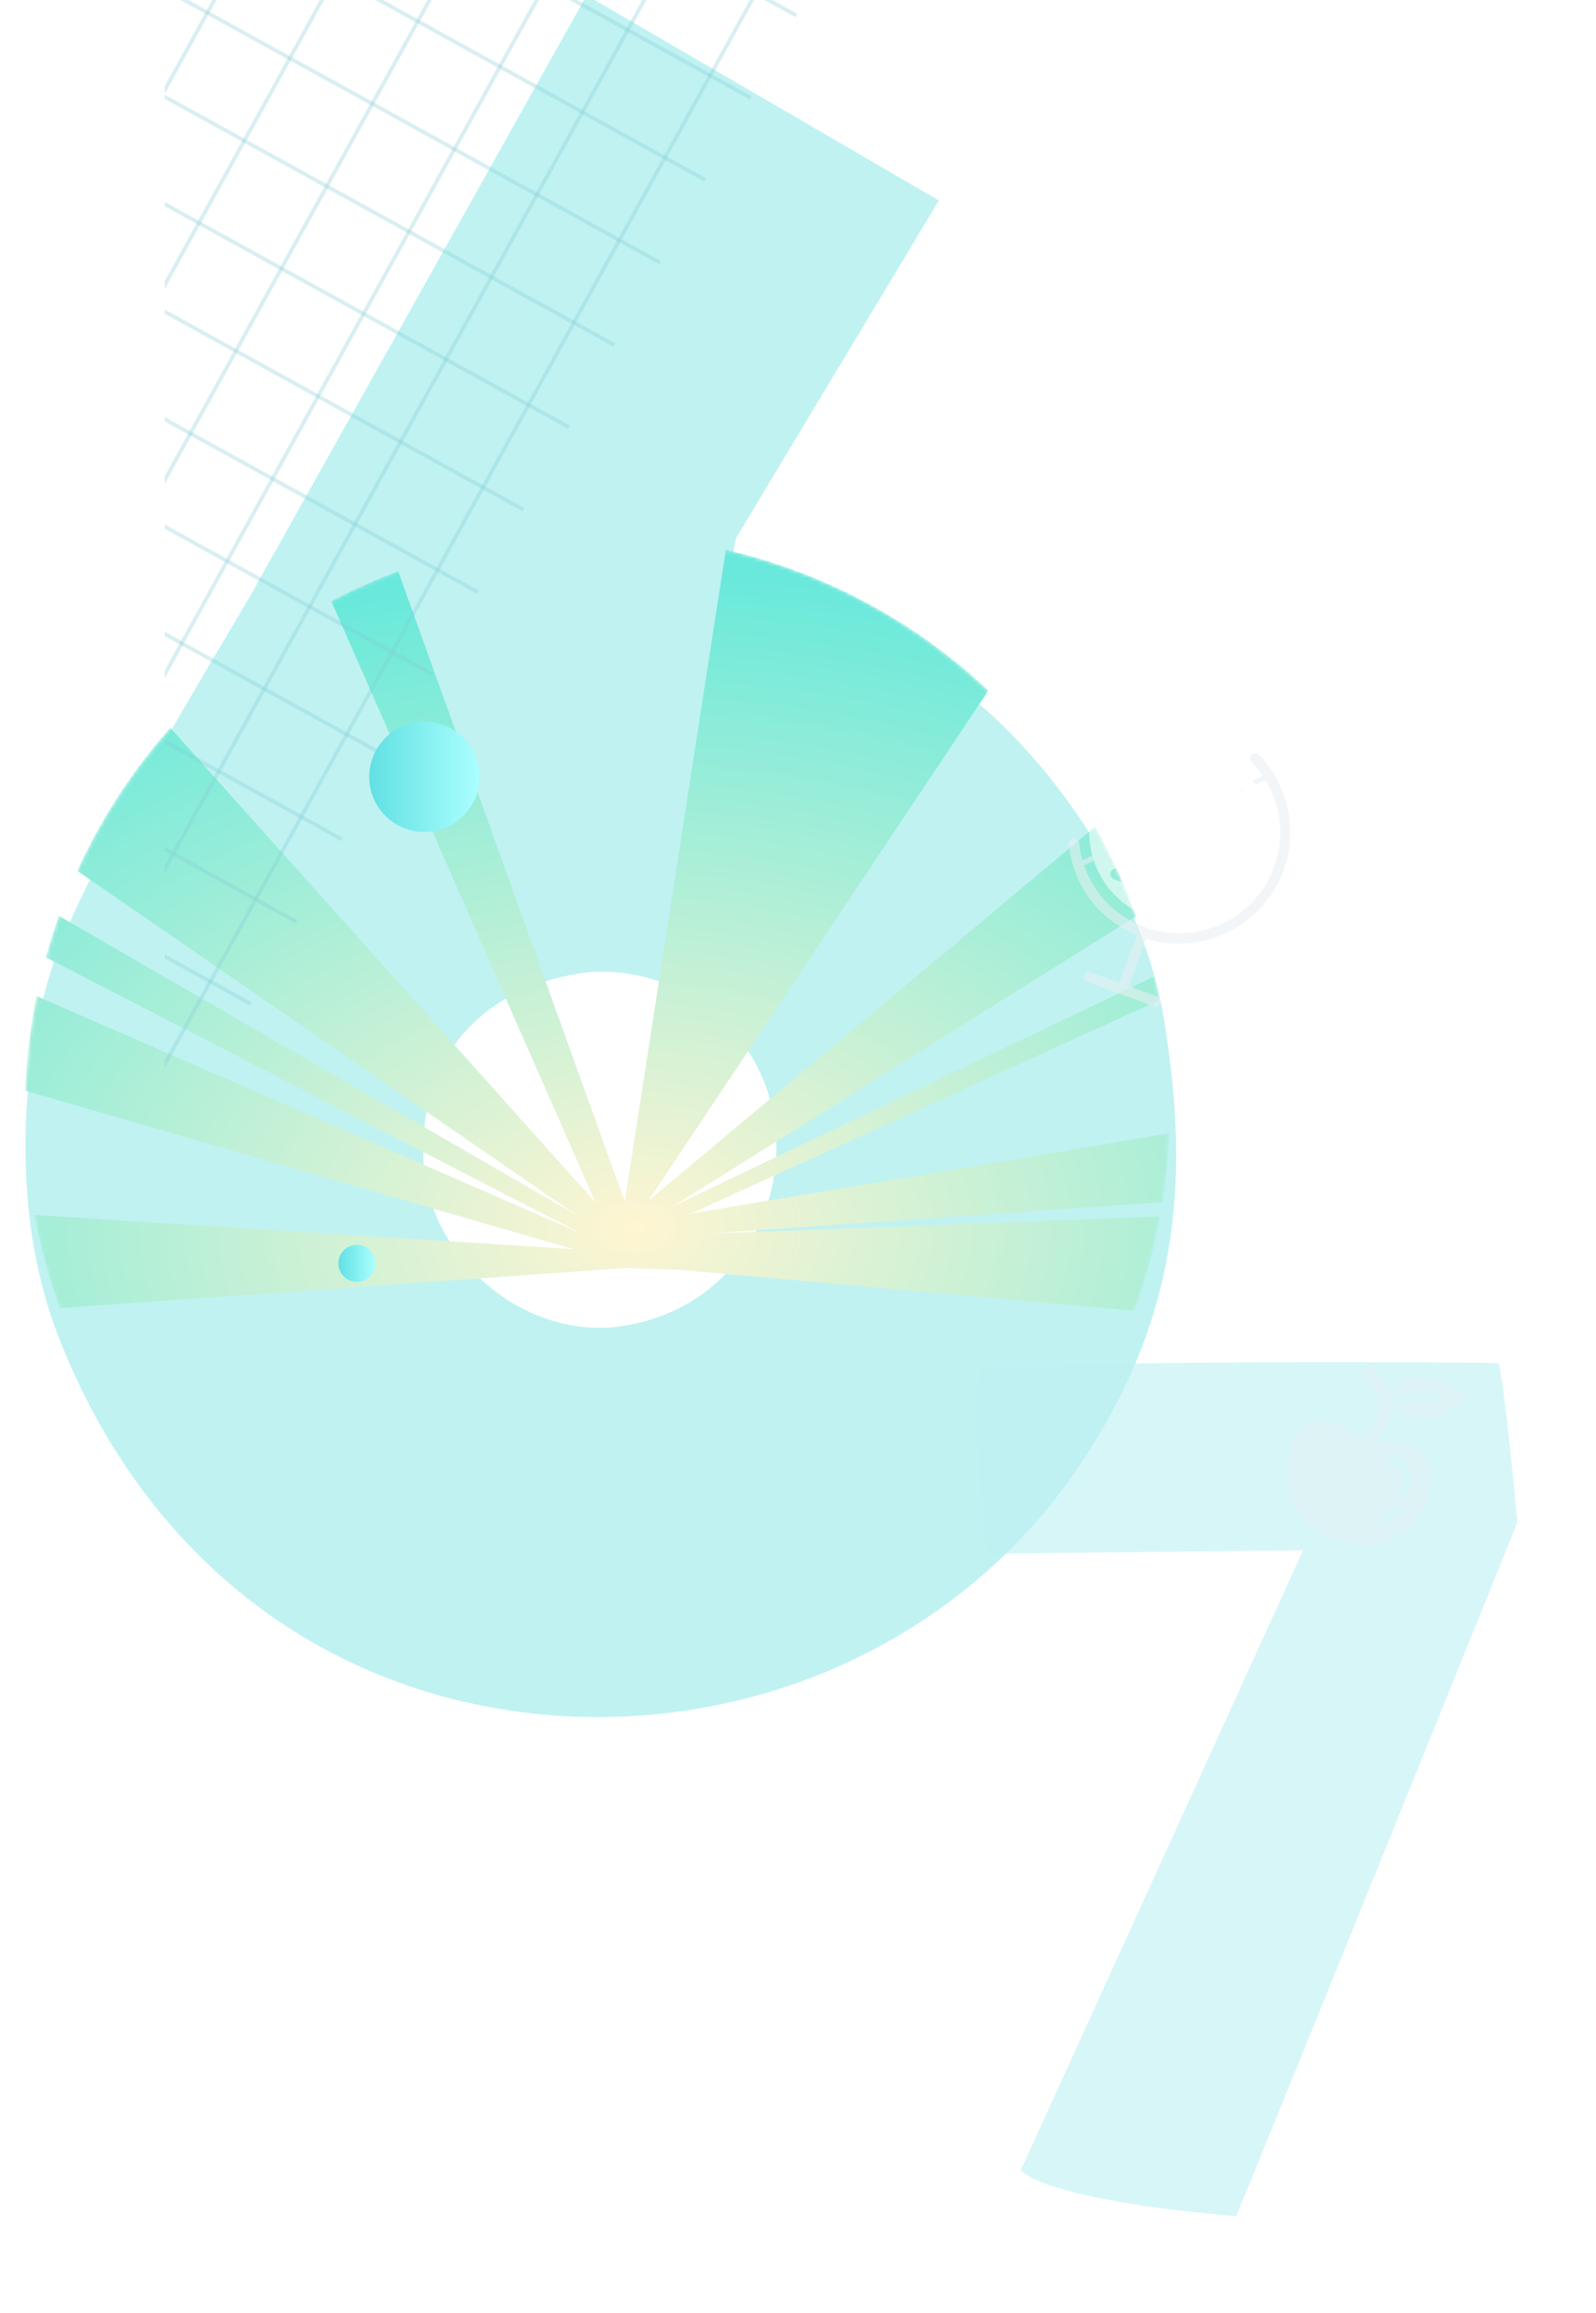 <?xml version="1.0" encoding="utf-8"?>
<!-- Generator: Adobe Illustrator 22.0.1, SVG Export Plug-In . SVG Version: 6.00 Build 0)  -->
<svg version="1.1" id="Layer_1" xmlns="http://www.w3.org/2000/svg" xmlns:xlink="http://www.w3.org/1999/xlink" x="0px" y="0px"
	 viewBox="0 0 414.1 600" style="enable-background:new 0 0 414.1 600;" xml:space="preserve">
<style type="text/css">
	.st0{opacity:0.26;fill-rule:evenodd;clip-rule:evenodd;fill:#0FCCCC;}
	.st1{filter:url(#Adobe_OpacityMaskFilter);}
	.st2{fill:url(#SVGID_2_);}
	.st3{mask:url(#SVGID_1_);}
	.st4{clip-path:url(#SVGID_4_);fill:url(#SVGID_5_);}
	.st5{clip-path:url(#SVGID_7_);}
	.st6{opacity:0.3;}
	.st7{fill:#FFFFFF;stroke:#80C8D2;stroke-miterlimit:10;}
	.st8{opacity:0.61;}
	.st9{fill:#BEF1F2;}
	.st10{fill:url(#SVGID_8_);}
	.st11{fill:url(#SVGID_9_);}
	.st12{opacity:0.56;}
	.st13{fill:#E9EFF2;}
	.st14{fill:#FFFFFF;}
	.st15{opacity:0.34;fill:#E9EFF2;}
</style>
<path class="st0" d="M60.4,162.2c-16.1,27.1-38,64.2-46,86.2c-8.7,24.1-12.2,65.1,0.7,98.1c21.7,56.1,66.8,91.8,123.5,98
	c27,2.9,54.5-1.4,79.3-12.4c25.7-11.5,47.5-29.7,62.8-52.9c22.1-33.3,28.7-66.5,21.9-110.9c-3.5-27.6-19.5-57.6-42.7-80.4
	c-13.5-13.3-32.2-21.5-47.3-28c-6.5-2.8-12.1-5.3-16.7-7.8c-3.2-1.8-6.7-5.2-5.2-11.3l0.2-1.1L243.6,52L152.2-1.2L64.9,154.6
	L60.4,162.2z M153.2,252.1l0.3,0c13-0.7,25.6,4.1,34.7,13.2c9,9,13.8,21.5,13.2,34.3c-1.2,24.1-18.8,42.5-42.8,44.7
	c-1.1,0.1-2.2,0.1-3.3,0.1c-10.5,0-21.6-4.4-30.1-12.2c-9.9-8.9-15.4-21-15.4-33.9C109.7,272.9,126.3,255.2,153.2,252.1z"/>
<g>
	<defs>
		<filter id="Adobe_OpacityMaskFilter" filterUnits="userSpaceOnUse" x="-34.3" y="96.4" width="391.1" height="341.2">
			<feColorMatrix  type="matrix" values="1 0 0 0 0  0 1 0 0 0  0 0 1 0 0  0 0 0 1 0"/>
		</filter>
	</defs>
	<mask maskUnits="userSpaceOnUse" x="-34.3" y="96.4" width="391.1" height="341.2" id="SVGID_1_">
		<g class="st1">
			<radialGradient id="SVGID_2_" cx="154.237" cy="287.808" r="145.489" gradientUnits="userSpaceOnUse">
				<stop  offset="0" style="stop-color:#FFFFFF"/>
				<stop  offset="1" style="stop-color:#1D1D1B"/>
			</radialGradient>
			<ellipse class="st2" cx="155" cy="288.2" rx="148.5" ry="149.4"/>
		</g>
	</mask>
	<g class="st3">
		<defs>
			<ellipse id="SVGID_3_" cx="155" cy="288.2" rx="148.5" ry="149.4"/>
		</defs>
		<clipPath id="SVGID_4_">
			<use xlink:href="#SVGID_3_"  style="overflow:visible;"/>
		</clipPath>
		
			<radialGradient id="SVGID_5_" cx="593.154" cy="318.461" r="170.09" gradientTransform="matrix(1.5 0 0 1 -724.997 0)" gradientUnits="userSpaceOnUse">
			<stop  offset="0" style="stop-color:#FFF5D2"/>
			<stop  offset="1" style="stop-color:#69E9DB"/>
		</radialGradient>
		<polygon class="st4" points="176.7,329.4 356.7,345.6 356.7,313.4 183.5,320 356.8,308 356.8,285 179.2,314.8 356.7,234 
			356.8,225.9 174.6,312.9 356.7,198.9 356.7,153.7 168.2,311.5 311.6,96.4 195.5,96.4 162.1,311.7 84.7,96.4 59.8,96.4 
			154.5,311.9 -34.3,101.2 -34.3,188.4 149.6,315.2 -34.3,208.9 -34.3,224.5 150.7,319.9 -34.3,239.3 -34.3,271.1 148.8,324 
			-34.3,312.4 -34.3,342.8 162.4,328.9 		"/>
	</g>
</g>
<g>
	<defs>
		<rect id="SVGID_6_" x="42.7" y="-187.8" width="212" height="564"/>
	</defs>
	<clipPath id="SVGID_7_">
		<use xlink:href="#SVGID_6_"  style="overflow:visible;"/>
	</clipPath>
	<g class="st5">
		<g id="XMLID_326_" class="st6">
			<line id="XMLID_353_" class="st7" x1="-553.5" y1="-80.9" x2="65.1" y2="260.4"/>
			<line id="XMLID_351_" class="st7" x1="-541.7" y1="-102.3" x2="76.9" y2="239.1"/>
			<line id="XMLID_349_" class="st7" x1="-529.9" y1="-123.7" x2="88.7" y2="217.7"/>
			<line id="XMLID_347_" class="st7" x1="-518.1" y1="-145" x2="100.5" y2="196.3"/>
			<line id="XMLID_345_" class="st7" x1="-506.3" y1="-166.4" x2="112.3" y2="175"/>
			<line id="XMLID_343_" class="st7" x1="-494.5" y1="-187.8" x2="124" y2="153.6"/>
			<line id="XMLID_341_" class="st7" x1="-482.7" y1="-209.2" x2="135.8" y2="132.2"/>
			<line id="XMLID_339_" class="st7" x1="-470.9" y1="-230.5" x2="147.6" y2="110.8"/>
			<line id="XMLID_337_" class="st7" x1="-459.1" y1="-251.9" x2="159.4" y2="89.5"/>
			<line id="XMLID_334_" class="st7" x1="-447.3" y1="-273.3" x2="171.2" y2="68.1"/>
			<line id="XMLID_332_" class="st7" x1="-435.5" y1="-294.6" x2="183" y2="46.7"/>
			<line id="XMLID_330_" class="st7" x1="-423.7" y1="-316" x2="194.8" y2="25.4"/>
			<line id="XMLID_328_" class="st7" x1="-412" y1="-337.4" x2="206.6" y2="4"/>
		</g>
		<g id="XMLID_189_" class="st6">
			<line id="XMLID_324_" class="st7" x1="-51.2" y1="-160.1" x2="-396.7" y2="466"/>
			<line id="XMLID_322_" class="st7" x1="-29.8" y1="-148.3" x2="-375.3" y2="477.8"/>
			<line id="XMLID_320_" class="st7" x1="-8.4" y1="-136.5" x2="-353.9" y2="489.6"/>
			<line id="XMLID_317_" class="st7" x1="12.9" y1="-124.7" x2="-332.6" y2="501.4"/>
			<line id="XMLID_315_" class="st7" x1="34.3" y1="-112.9" x2="-311.2" y2="513.2"/>
			<line id="XMLID_313_" class="st7" x1="55.7" y1="-101.1" x2="-289.8" y2="525"/>
			<line id="XMLID_311_" class="st7" x1="77" y1="-89.3" x2="-268.5" y2="536.8"/>
			<line id="XMLID_309_" class="st7" x1="98.4" y1="-77.5" x2="-247.1" y2="548.5"/>
			<line id="XMLID_307_" class="st7" x1="119.8" y1="-65.7" x2="-225.7" y2="560.3"/>
			<line id="XMLID_305_" class="st7" x1="141.2" y1="-53.9" x2="-204.3" y2="572.1"/>
			<line id="XMLID_303_" class="st7" x1="162.5" y1="-42.1" x2="-183" y2="583.9"/>
			<line id="XMLID_301_" class="st7" x1="183.9" y1="-30.3" x2="-161.6" y2="595.7"/>
			<line id="XMLID_299_" class="st7" x1="205.3" y1="-18.5" x2="-140.2" y2="607.5"/>
		</g>
	</g>
</g>
<g class="st8">
	<path class="st9" d="M338.1,402.1l-81.4,0.9c-2.8-6.8-4-44.7-2.2-47.8c19.9-2.5,133.6-1.9,134.2-1.6c1.2,0.3,5,41.3,5,41.3
		s-72.7,179.9-73,179.9c-0.6,0-46-3.4-55.9-11.8L338.1,402.1z"/>
</g>
<linearGradient id="SVGID_8_" gradientUnits="userSpaceOnUse" x1="95.823" y1="201.483" x2="124.403" y2="201.483">
	<stop  offset="2.434593e-03" style="stop-color:#61E0E3"/>
	<stop  offset="1" style="stop-color:#ABFFFF"/>
</linearGradient>
<circle class="st10" cx="110.1" cy="201.5" r="14.3"/>
<linearGradient id="SVGID_9_" gradientUnits="userSpaceOnUse" x1="87.778" y1="327.716" x2="97.342" y2="327.716">
	<stop  offset="2.434593e-03" style="stop-color:#61E0E3"/>
	<stop  offset="1" style="stop-color:#ABFFFF"/>
</linearGradient>
<circle class="st11" cx="92.6" cy="327.7" r="4.8"/>
<g class="st12">
	<g>
		<path class="st13" d="M279.5,225c-0.2-0.1-0.3-0.2-0.4-0.3c-0.2-0.3,0-0.7,0.3-0.9l49.5-23.2c0.3-0.2,0.7,0,0.9,0.3
			c0.2,0.3,0,0.7-0.3,0.9L280.1,225C279.9,225,279.7,225.1,279.5,225z"/>
	</g>
	<g>
		<path class="st14" d="M321.4,233.4L321.4,233.4c0.9-0.7,1.7-1.5,2.4-2.4l0,0C323,231.9,322.2,232.6,321.4,233.4z"/>
		<path class="st14" d="M323.1,205l4.3,1.6c-2.5-5.7-7.2-10.5-13.5-12.8c-10.4-3.8-21.7,0.3-27.5,9.2l13.6,4.9
			c0.8,0.3,1.2,1.2,0.9,1.9c-0.3,0.8-1.2,1.2-1.9,0.9l-6-2.2c-0.4-0.1-0.8-0.1-1.2,0.1c-0.4,0.2-0.6,0.5-0.8,0.9
			c-0.3,0.8,0.1,1.7,0.9,1.9l1.7,0.6c0.4,0.1,0.7,0.4,0.9,0.8c0.2,0.4,0.2,0.8,0.1,1.2c-0.3,0.8-1.2,1.2-1.9,0.9l-9.7-3.5
			c-2.1,11.1,4,22.4,15,26.4c0.3,0.1,0.7,0.2,1,0.3c-0.8-0.3-1.2-1.1-0.9-1.9c0.3-0.8,1.2-1.2,1.9-0.9l3.9,1.4
			c0.8,0.3,1.7-0.1,1.9-0.9c0.3-0.8-0.1-1.7-0.9-1.9l-1.4-0.5c-0.8-0.3-1.2-1.2-0.9-1.9c0.3-0.8,1.2-1.2,1.9-0.9l1.1,0.4
			c0.8,0.3,1.7-0.1,1.9-0.9c0.3-0.8-0.1-1.7-0.9-1.9l-5.1-1.9c-0.8-0.3-1.2-1.2-0.9-1.9c0.3-0.8,1.2-1.2,1.9-0.9l11.7,4.2
			c0.8,0.3,1.2,1.2,0.9,1.9c-0.3,0.8-1.2,1.2-1.9,0.9l-0.8-0.3c-0.8-0.3-1.7,0.1-1.9,0.9c-0.3,0.8,0.1,1.7,0.9,1.9l7,2.5
			c1-0.6,2-1.4,2.9-2.2l-1.7-0.6c-0.8-0.3-1.2-1.2-0.9-1.9c0.3-0.8,1.2-1.2,1.9-0.9l3,1.1c0.7-0.8,1.3-1.6,1.9-2.5l-14.3-5.2
			c-0.8-0.3-1.2-1.2-0.9-1.9c0.3-0.8,1.2-1.2,1.9-0.9l1.8,0.6c0.8,0.3,1.7-0.1,1.9-0.9c0.3-0.8-0.1-1.7-0.9-1.9l-6.1-2.2
			c-0.8-0.3-1.2-1.2-0.9-1.9c0.3-0.8,1.2-1.2,1.9-0.9l8.9,3.2c0.8,0.3,1.7-0.1,1.9-0.9c0.3-0.8-0.1-1.7-0.9-1.9l-3.1-1.1
			c-0.8-0.3-1.2-1.2-0.9-1.9c0.3-0.8,1.2-1.2,1.9-0.9l7.5,2.7c0.8,0.3,1.7-0.1,1.9-0.9c0.3-0.8-0.1-1.7-0.9-1.9l-4.4-1.6
			c-0.8-0.3-1.2-1.2-0.9-1.9C321.5,205.2,322.3,204.8,323.1,205z M295.1,228.7c-0.3,0.8-1.2,1.2-1.9,0.9l-4.1-1.5
			c-0.8-0.3-1.2-1.2-0.9-1.9c0.3-0.8,1.2-1.2,1.9-0.9l4.1,1.5C295,227,295.4,227.9,295.1,228.7z M308.3,205.3
			c-0.3,0.8-1.2,1.2-1.9,0.9l-1.7-0.6c-0.8-0.3-1.2-1.2-0.9-1.9c0.3-0.8,1.2-1.2,1.9-0.9l1.7,0.6
			C308.1,203.7,308.6,204.5,308.3,205.3z"/>
		<path class="st14" d="M327.4,206.6L327.4,206.6c0,0.1,0.1,0.1,0.1,0.2C327.5,206.8,327.5,206.7,327.4,206.6z"/>
		<path class="st14" d="M325.8,228.3c0,0.1-0.1,0.1-0.1,0.2l0,0C325.7,228.4,325.7,228.3,325.8,228.3z"/>
		<path class="st14" d="M327.9,223.8c0,0,0,0.1-0.1,0.1C327.9,223.9,327.9,223.8,327.9,223.8c0.1-0.4,0.3-0.7,0.4-1.1
			C328.2,223.1,328.1,223.4,327.9,223.8z"/>
		<path class="st14" d="M283,211.4L283,211.4C283,211.4,283,211.4,283,211.4C283,211.4,283,211.4,283,211.4z"/>
		<path class="st14" d="M284,207.9C284,207.9,284,207.9,284,207.9C284,207.9,284,207.9,284,207.9C284,207.9,284,207.9,284,207.9
			C284,207.9,284,207.9,284,207.9z"/>
		<path class="st14" d="M286.3,203.2c0-0.1,0.1-0.2,0.1-0.2l0,0C286.3,203.1,286.3,203.2,286.3,203.2z"/>
		<path class="st14" d="M318.5,235.6L318.5,235.6c-0.5,0.3-0.9,0.5-1.4,0.8C317.6,236.1,318.1,235.8,318.5,235.6z"/>
		<path class="st14" d="M313.4,238c-1.1,0.4-2.3,0.7-3.5,0.9C311.2,238.7,312.3,238.4,313.4,238z"/>
		<path class="st14" d="M317,236.4c-1.1,0.6-2.2,1.1-3.3,1.5C314.8,237.5,315.9,237,317,236.4z"/>
		<path class="st14" d="M299.3,238.3c0.1,0,0.3,0.1,0.4,0.1c-0.2-0.1-0.5-0.2-0.7-0.2c0,0,0,0,0,0L299.3,238.3z"/>
	</g>
	<path class="st14" d="M294.2,202.6l-5.9-2.1c2.5-2.8,5.6-5,9-6.4l3.8,1.4c0.4,0.1,0.7,0.4,0.9,0.8c0.2,0.4,0.2,0.8,0.1,1.2
		c-0.3,0.8-1.2,1.2-1.9,0.9l-4.1-1.5c-0.4-0.1-0.8-0.1-1.2,0.1c-0.4,0.2-0.6,0.5-0.8,0.9c-0.3,0.8,0.1,1.7,0.9,1.9l0.3,0.1
		c0.4,0.1,0.7,0.4,0.9,0.8s0.2,0.8,0.1,1.2C295.8,202.5,295,202.9,294.2,202.6z"/>
	<path class="st13" d="M333.1,225.7c3.7-10.3,1.2-22.1-6.5-30c-0.5-0.5-1.4-0.5-1.9,0c-0.5,0.5-0.5,1.4,0,1.9
		c7,7.1,9.3,17.8,5.9,27.2c-4.9,13.6-20,20.6-33.5,15.7c-9.5-3.4-16.1-11.8-17.1-21.9c-0.1-0.7-0.7-1.3-1.5-1.2
		c-0.7,0.1-1.3,0.7-1.2,1.5c1.1,10.7,7.8,19.6,17.6,23.7l-4.5,12.3l-7.4-2.7c-0.7-0.3-1.5,0.1-1.7,0.8c-0.3,0.7,0.1,1.5,0.8,1.7
		l17.3,6.3c0.7,0.3,1.5-0.1,1.7-0.8c0.3-0.7-0.1-1.5-0.8-1.7l-7.4-2.7l4.5-12.3C312,248,327.8,240.2,333.1,225.7z"/>
</g>
<path class="st15" d="M368.3,357.3c-4.1,0-5.9,1.8-7.5,4.2c-1.1-4.4-4.6-6.9-4.7-7.1c-0.8-0.6-2-0.4-2.6,0.4c-0.6,0.8-0.4,2,0.4,2.6
	c0,0,3.2,2.5,3.6,6.3c0.2,3-1.2,6.1-4.4,9.3c-0.1,0.1-0.2,0.2-0.2,0.3c-4.2-3.6-9.6-6.7-14.8-3c-4.6,3.4-5,11.8-3.8,17
	c2,8.5,10.5,12.3,18.5,13.5c8.7,1.2,16.5-6,18.4-14.1c0.9-3.7,0.7-8-2.8-10.3c-3.1-2.1-7.5-2.4-11.4-2.3c2.4-2.9,3.8-5.9,4.1-8.8
	c3.5,1.8,7.2,3.4,11,2.4c3.3-0.9,6.6-3.1,8.4-6C376.9,359.4,372.7,357.3,368.3,357.3z M361.4,377.7c4.2,0.7,6.4,6.2,3.8,9.6
	c-0.9,1.2-2.9,0-2-1.1c1.7-2.2,0.4-5.7-2.4-6.2C359.4,379.6,360,377.4,361.4,377.7z M358.1,393.5c1-0.9,2.1-1.8,3.1-2.7
	c1.1-1,2.8,0.6,1.6,1.6c-1,0.9-2.1,1.8-3.1,2.7C358.6,396.1,357,394.5,358.1,393.5z M372.6,363.9c-4.1-0.1-7.7-0.3-11.4,0.8
	c0-0.4,0-0.8,0-1.3c0-0.4-0.1-0.7-0.1-1c3.7-1,7.3-0.9,11.5-0.8C374,361.7,374,364,372.6,363.9z"/>
</svg>

